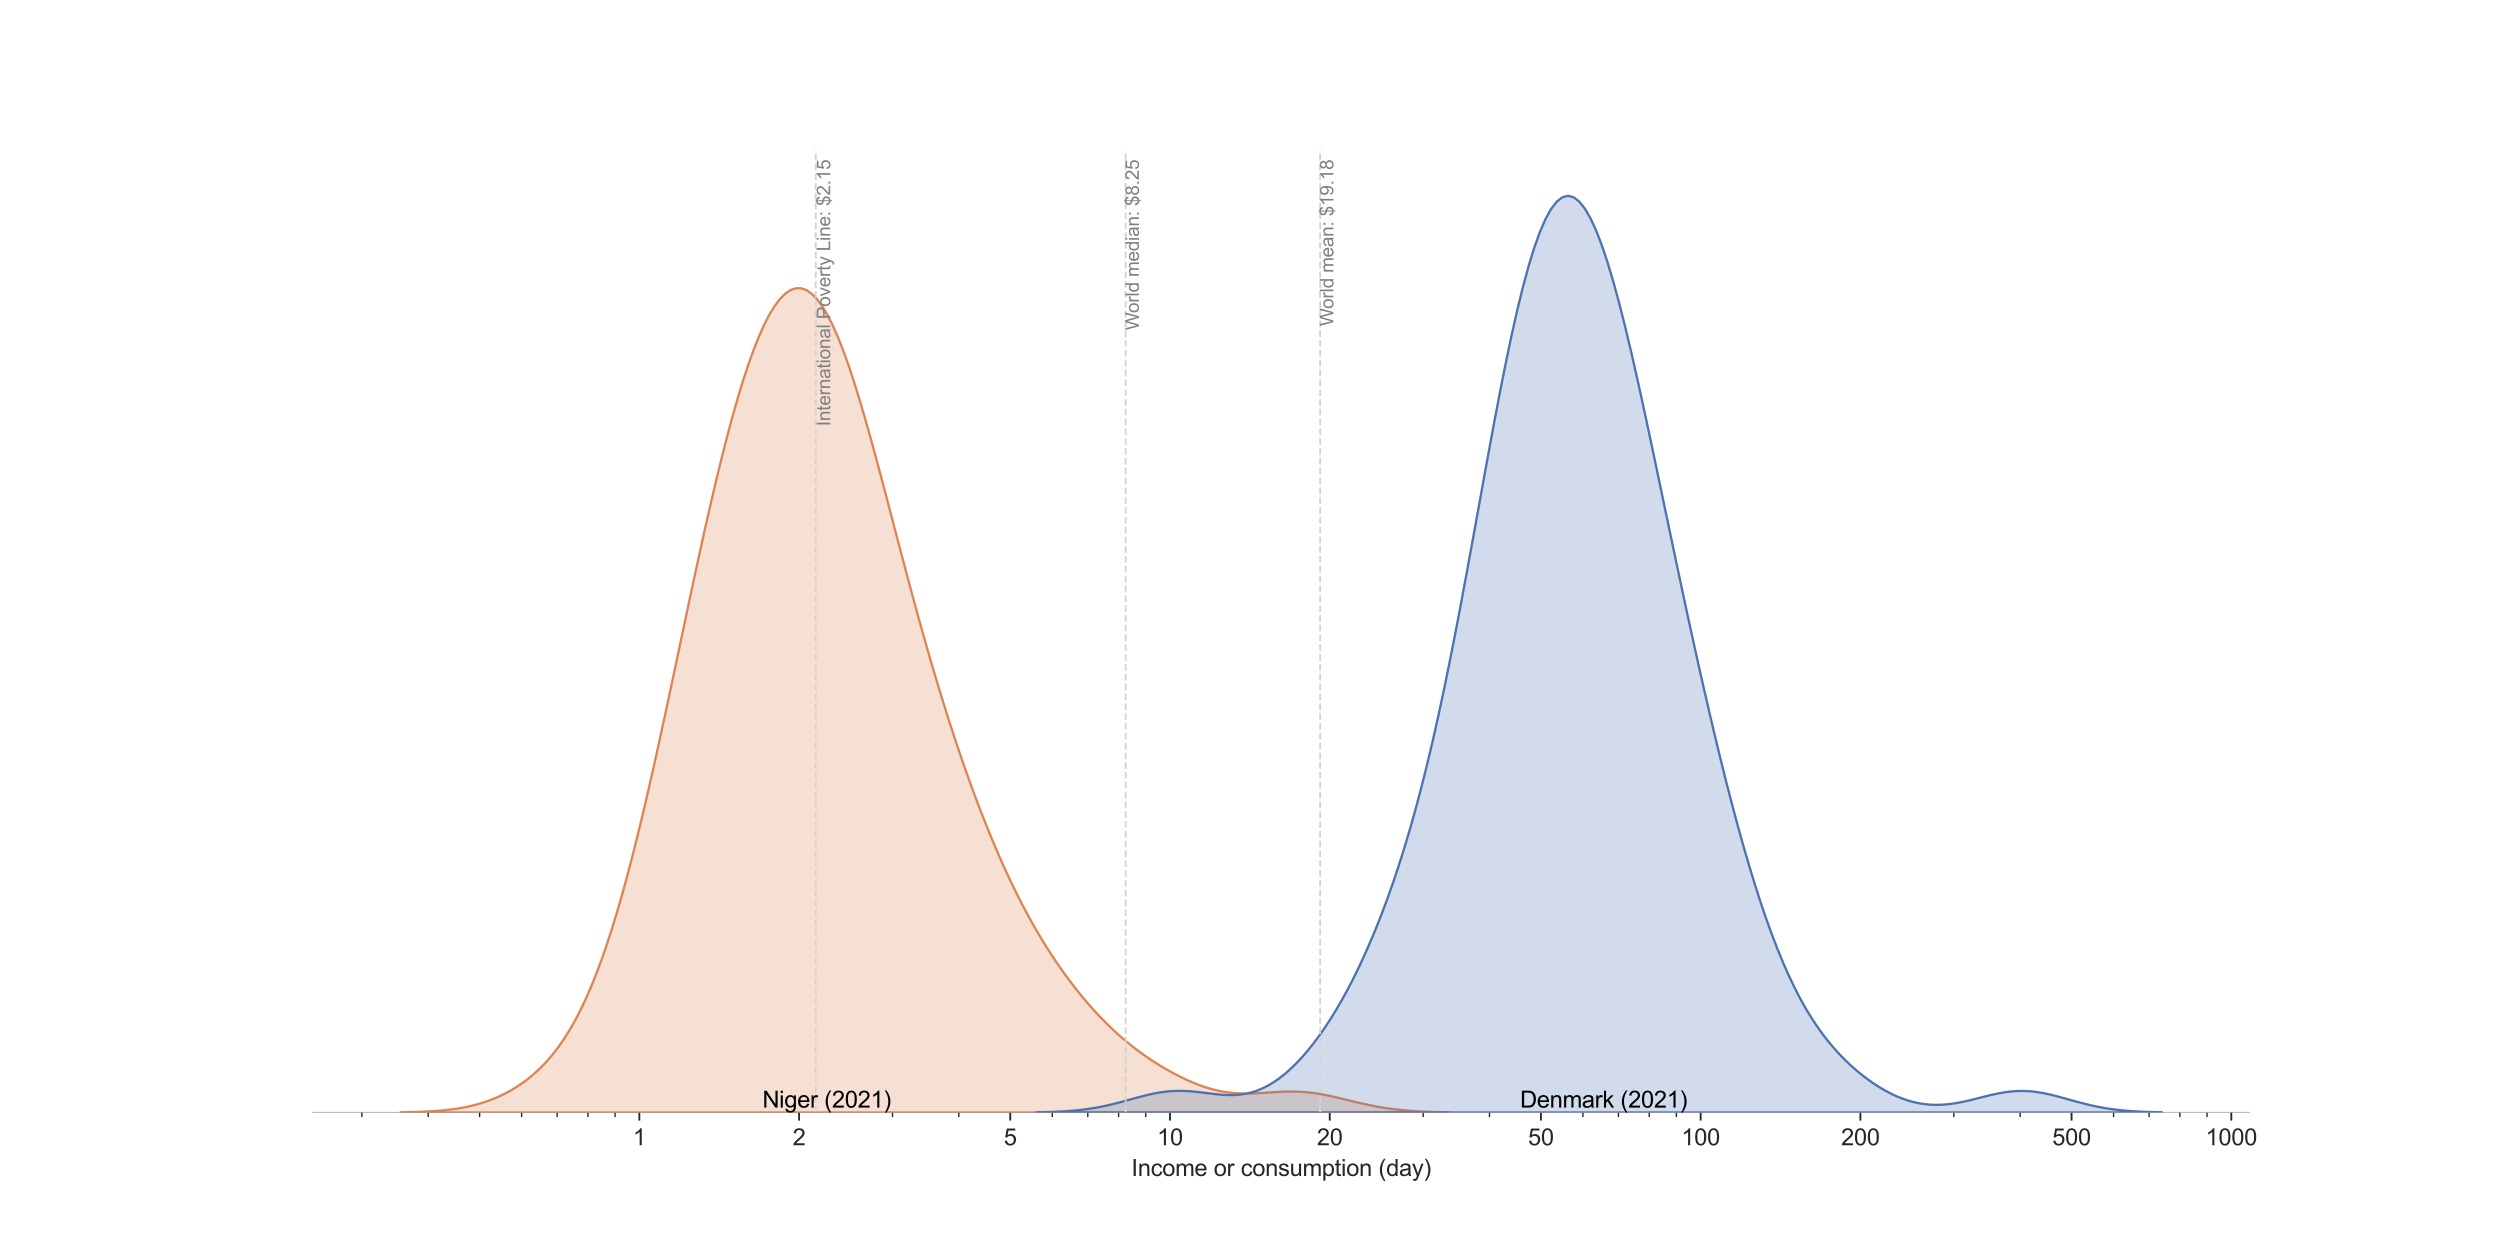 <?xml version="1.0" encoding="utf-8" standalone="no"?>
<!DOCTYPE svg PUBLIC "-//W3C//DTD SVG 1.1//EN"
  "http://www.w3.org/Graphics/SVG/1.1/DTD/svg11.dtd">
<svg xmlns:xlink="http://www.w3.org/1999/xlink" width="1080pt" height="540pt" viewBox="0 0 1080 540" xmlns="http://www.w3.org/2000/svg" version="1.1">
 <defs>
  <style type="text/css">*{stroke-linejoin: round; stroke-linecap: butt}</style>
 </defs>
 <g id="figure_1">
  <g id="patch_1">
   <path d="M 0 540 
L 1080 540 
L 1080 0 
L 0 0 
z
" style="fill: #ffffff"/>
  </g>
  <g id="axes_1">
   <g id="patch_2">
    <path d="M 135 480.6 
L 972 480.6 
L 972 64.8 
L 135 64.8 
z
" style="fill: #ffffff"/>
   </g>
   <g id="matplotlib.axis_1">
    <g id="xtick_1">
     <g id="line2d_1">
      <defs>
       <path id="mbfdc0c6ae8" d="M 0 0 
L 0 3.5 
" style="stroke: #262626; stroke-width: 0.8"/>
      </defs>
      <g>
       <use xlink:href="#mbfdc0c6ae8" x="276.197" y="480.6" style="fill: #262626; stroke: #262626; stroke-width: 0.8"/>
      </g>
     </g>
     <g id="text_1">
      <!-- 1 -->
      <g style="fill: #262626" transform="translate(273.417 494.758) scale(0.1 -0.1)">
       <defs>
        <path id="ArialMT-31" d="M 2384 0 
L 1822 0 
L 1822 3584 
Q 1619 3391 1289 3197 
Q 959 3003 697 2906 
L 697 3450 
Q 1169 3672 1522 3987 
Q 1875 4303 2022 4600 
L 2384 4600 
L 2384 0 
z
" transform="scale(0.016)"/>
       </defs>
       <use xlink:href="#ArialMT-31"/>
      </g>
     </g>
    </g>
    <g id="xtick_2">
     <g id="line2d_2">
      <g>
       <use xlink:href="#mbfdc0c6ae8" x="345.206" y="480.6" style="fill: #262626; stroke: #262626; stroke-width: 0.8"/>
      </g>
     </g>
     <g id="text_2">
      <!-- 2 -->
      <g style="fill: #262626" transform="translate(342.425 494.758) scale(0.1 -0.1)">
       <defs>
        <path id="ArialMT-32" d="M 3222 541 
L 3222 0 
L 194 0 
Q 188 203 259 391 
Q 375 700 629 1000 
Q 884 1300 1366 1694 
Q 2113 2306 2375 2664 
Q 2638 3022 2638 3341 
Q 2638 3675 2398 3904 
Q 2159 4134 1775 4134 
Q 1369 4134 1125 3890 
Q 881 3647 878 3216 
L 300 3275 
Q 359 3922 746 4261 
Q 1134 4600 1788 4600 
Q 2447 4600 2831 4234 
Q 3216 3869 3216 3328 
Q 3216 3053 3103 2787 
Q 2991 2522 2730 2228 
Q 2469 1934 1863 1422 
Q 1356 997 1212 845 
Q 1069 694 975 541 
L 3222 541 
z
" transform="scale(0.016)"/>
       </defs>
       <use xlink:href="#ArialMT-32"/>
      </g>
     </g>
    </g>
    <g id="xtick_3">
     <g id="line2d_3">
      <g>
       <use xlink:href="#mbfdc0c6ae8" x="436.43" y="480.6" style="fill: #262626; stroke: #262626; stroke-width: 0.8"/>
      </g>
     </g>
     <g id="text_3">
      <!-- 5 -->
      <g style="fill: #262626" transform="translate(433.649 494.758) scale(0.1 -0.1)">
       <defs>
        <path id="ArialMT-35" d="M 266 1200 
L 856 1250 
Q 922 819 1161 601 
Q 1400 384 1738 384 
Q 2144 384 2425 690 
Q 2706 997 2706 1503 
Q 2706 1984 2436 2262 
Q 2166 2541 1728 2541 
Q 1456 2541 1237 2417 
Q 1019 2294 894 2097 
L 366 2166 
L 809 4519 
L 3088 4519 
L 3088 3981 
L 1259 3981 
L 1013 2750 
Q 1425 3038 1878 3038 
Q 2478 3038 2890 2622 
Q 3303 2206 3303 1553 
Q 3303 931 2941 478 
Q 2500 -78 1738 -78 
Q 1113 -78 717 272 
Q 322 622 266 1200 
z
" transform="scale(0.016)"/>
       </defs>
       <use xlink:href="#ArialMT-35"/>
      </g>
     </g>
    </g>
    <g id="xtick_4">
     <g id="line2d_4">
      <g>
       <use xlink:href="#mbfdc0c6ae8" x="505.438" y="480.6" style="fill: #262626; stroke: #262626; stroke-width: 0.8"/>
      </g>
     </g>
     <g id="text_4">
      <!-- 10 -->
      <g style="fill: #262626" transform="translate(499.878 494.758) scale(0.1 -0.1)">
       <defs>
        <path id="ArialMT-30" d="M 266 2259 
Q 266 3072 433 3567 
Q 600 4063 929 4331 
Q 1259 4600 1759 4600 
Q 2128 4600 2406 4451 
Q 2684 4303 2865 4023 
Q 3047 3744 3150 3342 
Q 3253 2941 3253 2259 
Q 3253 1453 3087 958 
Q 2922 463 2592 192 
Q 2263 -78 1759 -78 
Q 1097 -78 719 397 
Q 266 969 266 2259 
z
M 844 2259 
Q 844 1131 1108 757 
Q 1372 384 1759 384 
Q 2147 384 2411 759 
Q 2675 1134 2675 2259 
Q 2675 3391 2411 3762 
Q 2147 4134 1753 4134 
Q 1366 4134 1134 3806 
Q 844 3388 844 2259 
z
" transform="scale(0.016)"/>
       </defs>
       <use xlink:href="#ArialMT-31"/>
       <use xlink:href="#ArialMT-30" transform="translate(55.615 0)"/>
      </g>
     </g>
    </g>
    <g id="xtick_5">
     <g id="line2d_5">
      <g>
       <use xlink:href="#mbfdc0c6ae8" x="574.447" y="480.6" style="fill: #262626; stroke: #262626; stroke-width: 0.8"/>
      </g>
     </g>
     <g id="text_5">
      <!-- 20 -->
      <g style="fill: #262626" transform="translate(568.886 494.758) scale(0.1 -0.1)">
       <use xlink:href="#ArialMT-32"/>
       <use xlink:href="#ArialMT-30" transform="translate(55.615 0)"/>
      </g>
     </g>
    </g>
    <g id="xtick_6">
     <g id="line2d_6">
      <g>
       <use xlink:href="#mbfdc0c6ae8" x="665.671" y="480.6" style="fill: #262626; stroke: #262626; stroke-width: 0.8"/>
      </g>
     </g>
     <g id="text_6">
      <!-- 50 -->
      <g style="fill: #262626" transform="translate(660.11 494.758) scale(0.1 -0.1)">
       <use xlink:href="#ArialMT-35"/>
       <use xlink:href="#ArialMT-30" transform="translate(55.615 0)"/>
      </g>
     </g>
    </g>
    <g id="xtick_7">
     <g id="line2d_7">
      <g>
       <use xlink:href="#mbfdc0c6ae8" x="734.68" y="480.6" style="fill: #262626; stroke: #262626; stroke-width: 0.8"/>
      </g>
     </g>
     <g id="text_7">
      <!-- 100 -->
      <g style="fill: #262626" transform="translate(726.338 494.758) scale(0.1 -0.1)">
       <use xlink:href="#ArialMT-31"/>
       <use xlink:href="#ArialMT-30" transform="translate(55.615 0)"/>
       <use xlink:href="#ArialMT-30" transform="translate(111.23 0)"/>
      </g>
     </g>
    </g>
    <g id="xtick_8">
     <g id="line2d_8">
      <g>
       <use xlink:href="#mbfdc0c6ae8" x="803.688" y="480.6" style="fill: #262626; stroke: #262626; stroke-width: 0.8"/>
      </g>
     </g>
     <g id="text_8">
      <!-- 200 -->
      <g style="fill: #262626" transform="translate(795.347 494.758) scale(0.1 -0.1)">
       <use xlink:href="#ArialMT-32"/>
       <use xlink:href="#ArialMT-30" transform="translate(55.615 0)"/>
       <use xlink:href="#ArialMT-30" transform="translate(111.23 0)"/>
      </g>
     </g>
    </g>
    <g id="xtick_9">
     <g id="line2d_9">
      <g>
       <use xlink:href="#mbfdc0c6ae8" x="894.913" y="480.6" style="fill: #262626; stroke: #262626; stroke-width: 0.8"/>
      </g>
     </g>
     <g id="text_9">
      <!-- 500 -->
      <g style="fill: #262626" transform="translate(886.571 494.758) scale(0.1 -0.1)">
       <use xlink:href="#ArialMT-35"/>
       <use xlink:href="#ArialMT-30" transform="translate(55.615 0)"/>
       <use xlink:href="#ArialMT-30" transform="translate(111.23 0)"/>
      </g>
     </g>
    </g>
    <g id="xtick_10">
     <g id="line2d_10">
      <g>
       <use xlink:href="#mbfdc0c6ae8" x="963.921" y="480.6" style="fill: #262626; stroke: #262626; stroke-width: 0.8"/>
      </g>
     </g>
     <g id="text_10">
      <!-- 1000 -->
      <g style="fill: #262626" transform="translate(952.799 494.758) scale(0.1 -0.1)">
       <use xlink:href="#ArialMT-31"/>
       <use xlink:href="#ArialMT-30" transform="translate(55.615 0)"/>
       <use xlink:href="#ArialMT-30" transform="translate(111.23 0)"/>
       <use xlink:href="#ArialMT-30" transform="translate(166.846 0)"/>
      </g>
     </g>
    </g>
    <g id="xtick_11">
     <g id="line2d_11">
      <defs>
       <path id="mf21ec708d4" d="M 0 0 
L 0 2 
" style="stroke: #262626; stroke-width: 0.6"/>
      </defs>
      <g>
       <use xlink:href="#mf21ec708d4" x="156.332" y="480.6" style="fill: #262626; stroke: #262626; stroke-width: 0.6"/>
      </g>
     </g>
    </g>
    <g id="xtick_12">
     <g id="line2d_12">
      <g>
       <use xlink:href="#mf21ec708d4" x="184.973" y="480.6" style="fill: #262626; stroke: #262626; stroke-width: 0.6"/>
      </g>
     </g>
    </g>
    <g id="xtick_13">
     <g id="line2d_13">
      <g>
       <use xlink:href="#mf21ec708d4" x="207.189" y="480.6" style="fill: #262626; stroke: #262626; stroke-width: 0.6"/>
      </g>
     </g>
    </g>
    <g id="xtick_14">
     <g id="line2d_14">
      <g>
       <use xlink:href="#mf21ec708d4" x="225.34" y="480.6" style="fill: #262626; stroke: #262626; stroke-width: 0.6"/>
      </g>
     </g>
    </g>
    <g id="xtick_15">
     <g id="line2d_15">
      <g>
       <use xlink:href="#mf21ec708d4" x="240.687" y="480.6" style="fill: #262626; stroke: #262626; stroke-width: 0.6"/>
      </g>
     </g>
    </g>
    <g id="xtick_16">
     <g id="line2d_16">
      <g>
       <use xlink:href="#mf21ec708d4" x="253.981" y="480.6" style="fill: #262626; stroke: #262626; stroke-width: 0.6"/>
      </g>
     </g>
    </g>
    <g id="xtick_17">
     <g id="line2d_17">
      <g>
       <use xlink:href="#mf21ec708d4" x="265.708" y="480.6" style="fill: #262626; stroke: #262626; stroke-width: 0.6"/>
      </g>
     </g>
    </g>
    <g id="xtick_18">
     <g id="line2d_18">
      <g>
       <use xlink:href="#mf21ec708d4" x="385.573" y="480.6" style="fill: #262626; stroke: #262626; stroke-width: 0.6"/>
      </g>
     </g>
    </g>
    <g id="xtick_19">
     <g id="line2d_19">
      <g>
       <use xlink:href="#mf21ec708d4" x="414.214" y="480.6" style="fill: #262626; stroke: #262626; stroke-width: 0.6"/>
      </g>
     </g>
    </g>
    <g id="xtick_20">
     <g id="line2d_20">
      <g>
       <use xlink:href="#mf21ec708d4" x="454.582" y="480.6" style="fill: #262626; stroke: #262626; stroke-width: 0.6"/>
      </g>
     </g>
    </g>
    <g id="xtick_21">
     <g id="line2d_21">
      <g>
       <use xlink:href="#mf21ec708d4" x="469.929" y="480.6" style="fill: #262626; stroke: #262626; stroke-width: 0.6"/>
      </g>
     </g>
    </g>
    <g id="xtick_22">
     <g id="line2d_22">
      <g>
       <use xlink:href="#mf21ec708d4" x="483.223" y="480.6" style="fill: #262626; stroke: #262626; stroke-width: 0.6"/>
      </g>
     </g>
    </g>
    <g id="xtick_23">
     <g id="line2d_23">
      <g>
       <use xlink:href="#mf21ec708d4" x="494.949" y="480.6" style="fill: #262626; stroke: #262626; stroke-width: 0.6"/>
      </g>
     </g>
    </g>
    <g id="xtick_24">
     <g id="line2d_24">
      <g>
       <use xlink:href="#mf21ec708d4" x="614.814" y="480.6" style="fill: #262626; stroke: #262626; stroke-width: 0.6"/>
      </g>
     </g>
    </g>
    <g id="xtick_25">
     <g id="line2d_25">
      <g>
       <use xlink:href="#mf21ec708d4" x="643.456" y="480.6" style="fill: #262626; stroke: #262626; stroke-width: 0.6"/>
      </g>
     </g>
    </g>
    <g id="xtick_26">
     <g id="line2d_26">
      <g>
       <use xlink:href="#mf21ec708d4" x="683.823" y="480.6" style="fill: #262626; stroke: #262626; stroke-width: 0.6"/>
      </g>
     </g>
    </g>
    <g id="xtick_27">
     <g id="line2d_27">
      <g>
       <use xlink:href="#mf21ec708d4" x="699.17" y="480.6" style="fill: #262626; stroke: #262626; stroke-width: 0.6"/>
      </g>
     </g>
    </g>
    <g id="xtick_28">
     <g id="line2d_28">
      <g>
       <use xlink:href="#mf21ec708d4" x="712.464" y="480.6" style="fill: #262626; stroke: #262626; stroke-width: 0.6"/>
      </g>
     </g>
    </g>
    <g id="xtick_29">
     <g id="line2d_29">
      <g>
       <use xlink:href="#mf21ec708d4" x="724.19" y="480.6" style="fill: #262626; stroke: #262626; stroke-width: 0.6"/>
      </g>
     </g>
    </g>
    <g id="xtick_30">
     <g id="line2d_30">
      <g>
       <use xlink:href="#mf21ec708d4" x="844.056" y="480.6" style="fill: #262626; stroke: #262626; stroke-width: 0.6"/>
      </g>
     </g>
    </g>
    <g id="xtick_31">
     <g id="line2d_31">
      <g>
       <use xlink:href="#mf21ec708d4" x="872.697" y="480.6" style="fill: #262626; stroke: #262626; stroke-width: 0.6"/>
      </g>
     </g>
    </g>
    <g id="xtick_32">
     <g id="line2d_32">
      <g>
       <use xlink:href="#mf21ec708d4" x="913.064" y="480.6" style="fill: #262626; stroke: #262626; stroke-width: 0.6"/>
      </g>
     </g>
    </g>
    <g id="xtick_33">
     <g id="line2d_33">
      <g>
       <use xlink:href="#mf21ec708d4" x="928.411" y="480.6" style="fill: #262626; stroke: #262626; stroke-width: 0.6"/>
      </g>
     </g>
    </g>
    <g id="xtick_34">
     <g id="line2d_34">
      <g>
       <use xlink:href="#mf21ec708d4" x="941.705" y="480.6" style="fill: #262626; stroke: #262626; stroke-width: 0.6"/>
      </g>
     </g>
    </g>
    <g id="xtick_35">
     <g id="line2d_35">
      <g>
       <use xlink:href="#mf21ec708d4" x="953.432" y="480.6" style="fill: #262626; stroke: #262626; stroke-width: 0.6"/>
      </g>
     </g>
    </g>
    <g id="text_11">
     <!-- Income or consumption (day) -->
     <g style="fill: #262626" transform="translate(488.754 508.025) scale(0.1 -0.1)">
      <defs>
       <path id="ArialMT-49" d="M 597 0 
L 597 4581 
L 1203 4581 
L 1203 0 
L 597 0 
z
" transform="scale(0.016)"/>
       <path id="ArialMT-6e" d="M 422 0 
L 422 3319 
L 928 3319 
L 928 2847 
Q 1294 3394 1984 3394 
Q 2284 3394 2536 3286 
Q 2788 3178 2913 3003 
Q 3038 2828 3088 2588 
Q 3119 2431 3119 2041 
L 3119 0 
L 2556 0 
L 2556 2019 
Q 2556 2363 2490 2533 
Q 2425 2703 2258 2804 
Q 2091 2906 1866 2906 
Q 1506 2906 1245 2678 
Q 984 2450 984 1813 
L 984 0 
L 422 0 
z
" transform="scale(0.016)"/>
       <path id="ArialMT-63" d="M 2588 1216 
L 3141 1144 
Q 3050 572 2676 248 
Q 2303 -75 1759 -75 
Q 1078 -75 664 370 
Q 250 816 250 1647 
Q 250 2184 428 2587 
Q 606 2991 970 3192 
Q 1334 3394 1763 3394 
Q 2303 3394 2647 3120 
Q 2991 2847 3088 2344 
L 2541 2259 
Q 2463 2594 2264 2762 
Q 2066 2931 1784 2931 
Q 1359 2931 1093 2626 
Q 828 2322 828 1663 
Q 828 994 1084 691 
Q 1341 388 1753 388 
Q 2084 388 2306 591 
Q 2528 794 2588 1216 
z
" transform="scale(0.016)"/>
       <path id="ArialMT-6f" d="M 213 1659 
Q 213 2581 725 3025 
Q 1153 3394 1769 3394 
Q 2453 3394 2887 2945 
Q 3322 2497 3322 1706 
Q 3322 1066 3130 698 
Q 2938 331 2570 128 
Q 2203 -75 1769 -75 
Q 1072 -75 642 372 
Q 213 819 213 1659 
z
M 791 1659 
Q 791 1022 1069 705 
Q 1347 388 1769 388 
Q 2188 388 2466 706 
Q 2744 1025 2744 1678 
Q 2744 2294 2464 2611 
Q 2184 2928 1769 2928 
Q 1347 2928 1069 2612 
Q 791 2297 791 1659 
z
" transform="scale(0.016)"/>
       <path id="ArialMT-6d" d="M 422 0 
L 422 3319 
L 925 3319 
L 925 2853 
Q 1081 3097 1340 3245 
Q 1600 3394 1931 3394 
Q 2300 3394 2536 3241 
Q 2772 3088 2869 2813 
Q 3263 3394 3894 3394 
Q 4388 3394 4653 3120 
Q 4919 2847 4919 2278 
L 4919 0 
L 4359 0 
L 4359 2091 
Q 4359 2428 4304 2576 
Q 4250 2725 4106 2815 
Q 3963 2906 3769 2906 
Q 3419 2906 3187 2673 
Q 2956 2441 2956 1928 
L 2956 0 
L 2394 0 
L 2394 2156 
Q 2394 2531 2256 2718 
Q 2119 2906 1806 2906 
Q 1569 2906 1367 2781 
Q 1166 2656 1075 2415 
Q 984 2175 984 1722 
L 984 0 
L 422 0 
z
" transform="scale(0.016)"/>
       <path id="ArialMT-65" d="M 2694 1069 
L 3275 997 
Q 3138 488 2766 206 
Q 2394 -75 1816 -75 
Q 1088 -75 661 373 
Q 234 822 234 1631 
Q 234 2469 665 2931 
Q 1097 3394 1784 3394 
Q 2450 3394 2872 2941 
Q 3294 2488 3294 1666 
Q 3294 1616 3291 1516 
L 816 1516 
Q 847 969 1125 678 
Q 1403 388 1819 388 
Q 2128 388 2347 550 
Q 2566 713 2694 1069 
z
M 847 1978 
L 2700 1978 
Q 2663 2397 2488 2606 
Q 2219 2931 1791 2931 
Q 1403 2931 1139 2672 
Q 875 2413 847 1978 
z
" transform="scale(0.016)"/>
       <path id="ArialMT-20" transform="scale(0.016)"/>
       <path id="ArialMT-72" d="M 416 0 
L 416 3319 
L 922 3319 
L 922 2816 
Q 1116 3169 1280 3281 
Q 1444 3394 1641 3394 
Q 1925 3394 2219 3213 
L 2025 2691 
Q 1819 2813 1613 2813 
Q 1428 2813 1281 2702 
Q 1134 2591 1072 2394 
Q 978 2094 978 1738 
L 978 0 
L 416 0 
z
" transform="scale(0.016)"/>
       <path id="ArialMT-73" d="M 197 991 
L 753 1078 
Q 800 744 1014 566 
Q 1228 388 1613 388 
Q 2000 388 2187 545 
Q 2375 703 2375 916 
Q 2375 1106 2209 1216 
Q 2094 1291 1634 1406 
Q 1016 1563 777 1677 
Q 538 1791 414 1992 
Q 291 2194 291 2438 
Q 291 2659 392 2848 
Q 494 3038 669 3163 
Q 800 3259 1026 3326 
Q 1253 3394 1513 3394 
Q 1903 3394 2198 3281 
Q 2494 3169 2634 2976 
Q 2775 2784 2828 2463 
L 2278 2388 
Q 2241 2644 2061 2787 
Q 1881 2931 1553 2931 
Q 1166 2931 1000 2803 
Q 834 2675 834 2503 
Q 834 2394 903 2306 
Q 972 2216 1119 2156 
Q 1203 2125 1616 2013 
Q 2213 1853 2448 1751 
Q 2684 1650 2818 1456 
Q 2953 1263 2953 975 
Q 2953 694 2789 445 
Q 2625 197 2315 61 
Q 2006 -75 1616 -75 
Q 969 -75 630 194 
Q 291 463 197 991 
z
" transform="scale(0.016)"/>
       <path id="ArialMT-75" d="M 2597 0 
L 2597 488 
Q 2209 -75 1544 -75 
Q 1250 -75 995 37 
Q 741 150 617 320 
Q 494 491 444 738 
Q 409 903 409 1263 
L 409 3319 
L 972 3319 
L 972 1478 
Q 972 1038 1006 884 
Q 1059 663 1231 536 
Q 1403 409 1656 409 
Q 1909 409 2131 539 
Q 2353 669 2445 892 
Q 2538 1116 2538 1541 
L 2538 3319 
L 3100 3319 
L 3100 0 
L 2597 0 
z
" transform="scale(0.016)"/>
       <path id="ArialMT-70" d="M 422 -1272 
L 422 3319 
L 934 3319 
L 934 2888 
Q 1116 3141 1344 3267 
Q 1572 3394 1897 3394 
Q 2322 3394 2647 3175 
Q 2972 2956 3137 2557 
Q 3303 2159 3303 1684 
Q 3303 1175 3120 767 
Q 2938 359 2589 142 
Q 2241 -75 1856 -75 
Q 1575 -75 1351 44 
Q 1128 163 984 344 
L 984 -1272 
L 422 -1272 
z
M 931 1641 
Q 931 1000 1190 694 
Q 1450 388 1819 388 
Q 2194 388 2461 705 
Q 2728 1022 2728 1688 
Q 2728 2322 2467 2637 
Q 2206 2953 1844 2953 
Q 1484 2953 1207 2617 
Q 931 2281 931 1641 
z
" transform="scale(0.016)"/>
       <path id="ArialMT-74" d="M 1650 503 
L 1731 6 
Q 1494 -44 1306 -44 
Q 1000 -44 831 53 
Q 663 150 594 308 
Q 525 466 525 972 
L 525 2881 
L 113 2881 
L 113 3319 
L 525 3319 
L 525 4141 
L 1084 4478 
L 1084 3319 
L 1650 3319 
L 1650 2881 
L 1084 2881 
L 1084 941 
Q 1084 700 1114 631 
Q 1144 563 1211 522 
Q 1278 481 1403 481 
Q 1497 481 1650 503 
z
" transform="scale(0.016)"/>
       <path id="ArialMT-69" d="M 425 3934 
L 425 4581 
L 988 4581 
L 988 3934 
L 425 3934 
z
M 425 0 
L 425 3319 
L 988 3319 
L 988 0 
L 425 0 
z
" transform="scale(0.016)"/>
       <path id="ArialMT-28" d="M 1497 -1347 
Q 1031 -759 709 28 
Q 388 816 388 1659 
Q 388 2403 628 3084 
Q 909 3875 1497 4659 
L 1900 4659 
Q 1522 4009 1400 3731 
Q 1209 3300 1100 2831 
Q 966 2247 966 1656 
Q 966 153 1900 -1347 
L 1497 -1347 
z
" transform="scale(0.016)"/>
       <path id="ArialMT-64" d="M 2575 0 
L 2575 419 
Q 2259 -75 1647 -75 
Q 1250 -75 917 144 
Q 584 363 401 755 
Q 219 1147 219 1656 
Q 219 2153 384 2558 
Q 550 2963 881 3178 
Q 1213 3394 1622 3394 
Q 1922 3394 2156 3267 
Q 2391 3141 2538 2938 
L 2538 4581 
L 3097 4581 
L 3097 0 
L 2575 0 
z
M 797 1656 
Q 797 1019 1065 703 
Q 1334 388 1700 388 
Q 2069 388 2326 689 
Q 2584 991 2584 1609 
Q 2584 2291 2321 2609 
Q 2059 2928 1675 2928 
Q 1300 2928 1048 2622 
Q 797 2316 797 1656 
z
" transform="scale(0.016)"/>
       <path id="ArialMT-61" d="M 2588 409 
Q 2275 144 1986 34 
Q 1697 -75 1366 -75 
Q 819 -75 525 192 
Q 231 459 231 875 
Q 231 1119 342 1320 
Q 453 1522 633 1644 
Q 813 1766 1038 1828 
Q 1203 1872 1538 1913 
Q 2219 1994 2541 2106 
Q 2544 2222 2544 2253 
Q 2544 2597 2384 2738 
Q 2169 2928 1744 2928 
Q 1347 2928 1158 2789 
Q 969 2650 878 2297 
L 328 2372 
Q 403 2725 575 2942 
Q 747 3159 1072 3276 
Q 1397 3394 1825 3394 
Q 2250 3394 2515 3294 
Q 2781 3194 2906 3042 
Q 3031 2891 3081 2659 
Q 3109 2516 3109 2141 
L 3109 1391 
Q 3109 606 3145 398 
Q 3181 191 3288 0 
L 2700 0 
Q 2613 175 2588 409 
z
M 2541 1666 
Q 2234 1541 1622 1453 
Q 1275 1403 1131 1340 
Q 988 1278 909 1158 
Q 831 1038 831 891 
Q 831 666 1001 516 
Q 1172 366 1500 366 
Q 1825 366 2078 508 
Q 2331 650 2450 897 
Q 2541 1088 2541 1459 
L 2541 1666 
z
" transform="scale(0.016)"/>
       <path id="ArialMT-79" d="M 397 -1278 
L 334 -750 
Q 519 -800 656 -800 
Q 844 -800 956 -737 
Q 1069 -675 1141 -563 
Q 1194 -478 1313 -144 
Q 1328 -97 1363 -6 
L 103 3319 
L 709 3319 
L 1400 1397 
Q 1534 1031 1641 628 
Q 1738 1016 1872 1384 
L 2581 3319 
L 3144 3319 
L 1881 -56 
Q 1678 -603 1566 -809 
Q 1416 -1088 1222 -1217 
Q 1028 -1347 759 -1347 
Q 597 -1347 397 -1278 
z
" transform="scale(0.016)"/>
       <path id="ArialMT-29" d="M 791 -1347 
L 388 -1347 
Q 1322 153 1322 1656 
Q 1322 2244 1188 2822 
Q 1081 3291 891 3722 
Q 769 4003 388 4659 
L 791 4659 
Q 1378 3875 1659 3084 
Q 1900 2403 1900 1659 
Q 1900 816 1576 28 
Q 1253 -759 791 -1347 
z
" transform="scale(0.016)"/>
      </defs>
      <use xlink:href="#ArialMT-49"/>
      <use xlink:href="#ArialMT-6e" transform="translate(27.783 0)"/>
      <use xlink:href="#ArialMT-63" transform="translate(83.398 0)"/>
      <use xlink:href="#ArialMT-6f" transform="translate(133.398 0)"/>
      <use xlink:href="#ArialMT-6d" transform="translate(189.014 0)"/>
      <use xlink:href="#ArialMT-65" transform="translate(272.314 0)"/>
      <use xlink:href="#ArialMT-20" transform="translate(327.93 0)"/>
      <use xlink:href="#ArialMT-6f" transform="translate(355.713 0)"/>
      <use xlink:href="#ArialMT-72" transform="translate(411.328 0)"/>
      <use xlink:href="#ArialMT-20" transform="translate(444.629 0)"/>
      <use xlink:href="#ArialMT-63" transform="translate(472.412 0)"/>
      <use xlink:href="#ArialMT-6f" transform="translate(522.412 0)"/>
      <use xlink:href="#ArialMT-6e" transform="translate(578.027 0)"/>
      <use xlink:href="#ArialMT-73" transform="translate(633.643 0)"/>
      <use xlink:href="#ArialMT-75" transform="translate(683.643 0)"/>
      <use xlink:href="#ArialMT-6d" transform="translate(739.258 0)"/>
      <use xlink:href="#ArialMT-70" transform="translate(822.559 0)"/>
      <use xlink:href="#ArialMT-74" transform="translate(878.174 0)"/>
      <use xlink:href="#ArialMT-69" transform="translate(905.957 0)"/>
      <use xlink:href="#ArialMT-6f" transform="translate(928.174 0)"/>
      <use xlink:href="#ArialMT-6e" transform="translate(983.789 0)"/>
      <use xlink:href="#ArialMT-20" transform="translate(1039.404 0)"/>
      <use xlink:href="#ArialMT-28" transform="translate(1067.188 0)"/>
      <use xlink:href="#ArialMT-64" transform="translate(1100.488 0)"/>
      <use xlink:href="#ArialMT-61" transform="translate(1156.104 0)"/>
      <use xlink:href="#ArialMT-79" transform="translate(1211.719 0)"/>
      <use xlink:href="#ArialMT-29" transform="translate(1261.719 0)"/>
     </g>
    </g>
   </g>
   <g id="matplotlib.axis_2"/>
   <g id="FillBetweenPolyCollection_1">
    <defs>
     <path id="mfec9732653" d="M 173.045 -59.499 
L 173.045 -59.4 
L 175.322 -59.4 
L 177.598 -59.4 
L 179.875 -59.4 
L 182.151 -59.4 
L 184.427 -59.4 
L 186.704 -59.4 
L 188.98 -59.4 
L 191.256 -59.4 
L 193.533 -59.4 
L 195.809 -59.4 
L 198.086 -59.4 
L 200.362 -59.4 
L 202.638 -59.4 
L 204.915 -59.4 
L 207.191 -59.4 
L 209.467 -59.4 
L 211.744 -59.4 
L 214.02 -59.4 
L 216.297 -59.4 
L 218.573 -59.4 
L 220.849 -59.4 
L 223.126 -59.4 
L 225.402 -59.4 
L 227.678 -59.4 
L 229.955 -59.4 
L 232.231 -59.4 
L 234.508 -59.4 
L 236.784 -59.4 
L 239.06 -59.4 
L 241.337 -59.4 
L 243.613 -59.4 
L 245.889 -59.4 
L 248.166 -59.4 
L 250.442 -59.4 
L 252.719 -59.4 
L 254.995 -59.4 
L 257.271 -59.4 
L 259.548 -59.4 
L 261.824 -59.4 
L 264.1 -59.4 
L 266.377 -59.4 
L 268.653 -59.4 
L 270.93 -59.4 
L 273.206 -59.4 
L 275.482 -59.4 
L 277.759 -59.4 
L 280.035 -59.4 
L 282.311 -59.4 
L 284.588 -59.4 
L 286.864 -59.4 
L 289.141 -59.4 
L 291.417 -59.4 
L 293.693 -59.4 
L 295.97 -59.4 
L 298.246 -59.4 
L 300.522 -59.4 
L 302.799 -59.4 
L 305.075 -59.4 
L 307.352 -59.4 
L 309.628 -59.4 
L 311.904 -59.4 
L 314.181 -59.4 
L 316.457 -59.4 
L 318.733 -59.4 
L 321.01 -59.4 
L 323.286 -59.4 
L 325.563 -59.4 
L 327.839 -59.4 
L 330.115 -59.4 
L 332.392 -59.4 
L 334.668 -59.4 
L 336.944 -59.4 
L 339.221 -59.4 
L 341.497 -59.4 
L 343.774 -59.4 
L 346.05 -59.4 
L 348.326 -59.4 
L 350.603 -59.4 
L 352.879 -59.4 
L 355.155 -59.4 
L 357.432 -59.4 
L 359.708 -59.4 
L 361.985 -59.4 
L 364.261 -59.4 
L 366.537 -59.4 
L 368.814 -59.4 
L 371.09 -59.4 
L 373.366 -59.4 
L 375.643 -59.4 
L 377.919 -59.4 
L 380.196 -59.4 
L 382.472 -59.4 
L 384.748 -59.4 
L 387.025 -59.4 
L 389.301 -59.4 
L 391.577 -59.4 
L 393.854 -59.4 
L 396.13 -59.4 
L 398.407 -59.4 
L 400.683 -59.4 
L 402.959 -59.4 
L 405.236 -59.4 
L 407.512 -59.4 
L 409.788 -59.4 
L 412.065 -59.4 
L 414.341 -59.4 
L 416.618 -59.4 
L 418.894 -59.4 
L 421.17 -59.4 
L 423.447 -59.4 
L 425.723 -59.4 
L 427.999 -59.4 
L 430.276 -59.4 
L 432.552 -59.4 
L 434.829 -59.4 
L 437.105 -59.4 
L 439.381 -59.4 
L 441.658 -59.4 
L 443.934 -59.4 
L 446.21 -59.4 
L 448.487 -59.4 
L 450.763 -59.4 
L 453.04 -59.4 
L 455.316 -59.4 
L 457.592 -59.4 
L 459.869 -59.4 
L 462.145 -59.4 
L 464.421 -59.4 
L 466.698 -59.4 
L 468.974 -59.4 
L 471.251 -59.4 
L 473.527 -59.4 
L 475.803 -59.4 
L 478.08 -59.4 
L 480.356 -59.4 
L 482.632 -59.4 
L 484.909 -59.4 
L 487.185 -59.4 
L 489.462 -59.4 
L 491.738 -59.4 
L 494.014 -59.4 
L 496.291 -59.4 
L 498.567 -59.4 
L 500.843 -59.4 
L 503.12 -59.4 
L 505.396 -59.4 
L 507.673 -59.4 
L 509.949 -59.4 
L 512.225 -59.4 
L 514.502 -59.4 
L 516.778 -59.4 
L 519.054 -59.4 
L 521.331 -59.4 
L 523.607 -59.4 
L 525.884 -59.4 
L 528.16 -59.4 
L 530.436 -59.4 
L 532.713 -59.4 
L 534.989 -59.4 
L 537.265 -59.4 
L 539.542 -59.4 
L 541.818 -59.4 
L 544.095 -59.4 
L 546.371 -59.4 
L 548.647 -59.4 
L 550.924 -59.4 
L 553.2 -59.4 
L 555.476 -59.4 
L 557.753 -59.4 
L 560.029 -59.4 
L 562.306 -59.4 
L 564.582 -59.4 
L 566.858 -59.4 
L 569.135 -59.4 
L 571.411 -59.4 
L 573.687 -59.4 
L 575.964 -59.4 
L 578.24 -59.4 
L 580.517 -59.4 
L 582.793 -59.4 
L 585.069 -59.4 
L 587.346 -59.4 
L 589.622 -59.4 
L 591.898 -59.4 
L 594.175 -59.4 
L 596.451 -59.4 
L 598.728 -59.4 
L 601.004 -59.4 
L 603.28 -59.4 
L 605.557 -59.4 
L 607.833 -59.4 
L 610.109 -59.4 
L 612.386 -59.4 
L 614.662 -59.4 
L 616.939 -59.4 
L 619.215 -59.4 
L 621.491 -59.4 
L 623.768 -59.4 
L 626.044 -59.4 
L 626.044 -59.496 
L 626.044 -59.496 
L 623.768 -59.531 
L 621.491 -59.576 
L 619.215 -59.635 
L 616.939 -59.709 
L 614.662 -59.803 
L 612.386 -59.92 
L 610.109 -60.063 
L 607.833 -60.237 
L 605.557 -60.444 
L 603.28 -60.688 
L 601.004 -60.972 
L 598.728 -61.297 
L 596.451 -61.665 
L 594.175 -62.075 
L 591.898 -62.525 
L 589.622 -63.01 
L 587.346 -63.526 
L 585.069 -64.064 
L 582.793 -64.616 
L 580.517 -65.171 
L 578.24 -65.717 
L 575.964 -66.241 
L 573.687 -66.731 
L 571.411 -67.176 
L 569.135 -67.564 
L 566.858 -67.887 
L 564.582 -68.139 
L 562.306 -68.317 
L 560.029 -68.42 
L 557.753 -68.452 
L 555.476 -68.422 
L 553.2 -68.338 
L 550.924 -68.215 
L 548.647 -68.068 
L 546.371 -67.914 
L 544.095 -67.772 
L 541.818 -67.66 
L 539.542 -67.594 
L 537.265 -67.592 
L 534.989 -67.665 
L 532.713 -67.826 
L 530.436 -68.083 
L 528.16 -68.44 
L 525.884 -68.901 
L 523.607 -69.465 
L 521.331 -70.129 
L 519.054 -70.89 
L 516.778 -71.743 
L 514.502 -72.68 
L 512.225 -73.698 
L 509.949 -74.791 
L 507.673 -75.955 
L 505.396 -77.186 
L 503.12 -78.484 
L 500.843 -79.849 
L 498.567 -81.282 
L 496.291 -82.785 
L 494.014 -84.362 
L 491.738 -86.017 
L 489.462 -87.754 
L 487.185 -89.578 
L 484.909 -91.492 
L 482.632 -93.5 
L 480.356 -95.605 
L 478.08 -97.81 
L 475.803 -100.117 
L 473.527 -102.528 
L 471.251 -105.046 
L 468.974 -107.672 
L 466.698 -110.409 
L 464.421 -113.26 
L 462.145 -116.229 
L 459.869 -119.319 
L 457.592 -122.536 
L 455.316 -125.886 
L 453.04 -129.375 
L 450.763 -133.01 
L 448.487 -136.797 
L 446.21 -140.744 
L 443.934 -144.857 
L 441.658 -149.142 
L 439.381 -153.607 
L 437.105 -158.254 
L 434.829 -163.089 
L 432.552 -168.114 
L 430.276 -173.333 
L 427.999 -178.747 
L 425.723 -184.357 
L 423.447 -190.166 
L 421.17 -196.173 
L 418.894 -202.381 
L 416.618 -208.791 
L 414.341 -215.403 
L 412.065 -222.22 
L 409.788 -229.242 
L 407.512 -236.47 
L 405.236 -243.903 
L 402.959 -251.539 
L 400.683 -259.373 
L 398.407 -267.395 
L 396.13 -275.592 
L 393.854 -283.948 
L 391.577 -292.439 
L 389.301 -301.035 
L 387.025 -309.701 
L 384.748 -318.395 
L 382.472 -327.07 
L 380.196 -335.67 
L 377.919 -344.139 
L 375.643 -352.413 
L 373.366 -360.429 
L 371.09 -368.121 
L 368.814 -375.423 
L 366.537 -382.272 
L 364.261 -388.607 
L 361.985 -394.373 
L 359.708 -399.52 
L 357.432 -404.004 
L 355.155 -407.788 
L 352.879 -410.843 
L 350.603 -413.148 
L 348.326 -414.687 
L 346.05 -415.454 
L 343.774 -415.447 
L 341.497 -414.669 
L 339.221 -413.129 
L 336.944 -410.841 
L 334.668 -407.821 
L 332.392 -404.088 
L 330.115 -399.664 
L 327.839 -394.573 
L 325.563 -388.841 
L 323.286 -382.497 
L 321.01 -375.572 
L 318.733 -368.097 
L 316.457 -360.107 
L 314.181 -351.64 
L 311.904 -342.735 
L 309.628 -333.433 
L 307.352 -323.778 
L 305.075 -313.817 
L 302.799 -303.598 
L 300.522 -293.169 
L 298.246 -282.582 
L 295.97 -271.888 
L 293.693 -261.139 
L 291.417 -250.387 
L 289.141 -239.683 
L 286.864 -229.079 
L 284.588 -218.623 
L 282.311 -208.361 
L 280.035 -198.339 
L 277.759 -188.599 
L 275.482 -179.179 
L 273.206 -170.113 
L 270.93 -161.431 
L 268.653 -153.158 
L 266.377 -145.315 
L 264.1 -137.916 
L 261.824 -130.971 
L 259.548 -124.484 
L 257.271 -118.451 
L 254.995 -112.866 
L 252.719 -107.717 
L 250.442 -102.988 
L 248.166 -98.659 
L 245.889 -94.706 
L 243.613 -91.105 
L 241.337 -87.829 
L 239.06 -84.853 
L 236.784 -82.15 
L 234.508 -79.695 
L 232.231 -77.465 
L 229.955 -75.438 
L 227.678 -73.597 
L 225.402 -71.923 
L 223.126 -70.403 
L 220.849 -69.025 
L 218.573 -67.776 
L 216.297 -66.65 
L 214.02 -65.637 
L 211.744 -64.731 
L 209.467 -63.925 
L 207.191 -63.212 
L 204.915 -62.587 
L 202.638 -62.043 
L 200.362 -61.573 
L 198.086 -61.171 
L 195.809 -60.83 
L 193.533 -60.545 
L 191.256 -60.307 
L 188.98 -60.112 
L 186.704 -59.954 
L 184.427 -59.826 
L 182.151 -59.725 
L 179.875 -59.645 
L 177.598 -59.583 
L 175.322 -59.535 
L 173.045 -59.499 
z
" style="stroke: #dd8452"/>
    </defs>
    <g clip-path="url(#p15b619a3c5)">
     <use xlink:href="#mfec9732653" x="0" y="540" style="fill: #dd8452; fill-opacity: 0.25; stroke: #dd8452"/>
    </g>
   </g>
   <g id="FillBetweenPolyCollection_2">
    <defs>
     <path id="me60a01af04" d="M 447.703 -59.501 
L 447.703 -59.4 
L 450.146 -59.4 
L 452.59 -59.4 
L 455.033 -59.4 
L 457.477 -59.4 
L 459.92 -59.4 
L 462.364 -59.4 
L 464.807 -59.4 
L 467.251 -59.4 
L 469.694 -59.4 
L 472.138 -59.4 
L 474.581 -59.4 
L 477.024 -59.4 
L 479.468 -59.4 
L 481.911 -59.4 
L 484.355 -59.4 
L 486.798 -59.4 
L 489.242 -59.4 
L 491.685 -59.4 
L 494.129 -59.4 
L 496.572 -59.4 
L 499.016 -59.4 
L 501.459 -59.4 
L 503.903 -59.4 
L 506.346 -59.4 
L 508.79 -59.4 
L 511.233 -59.4 
L 513.677 -59.4 
L 516.12 -59.4 
L 518.564 -59.4 
L 521.007 -59.4 
L 523.451 -59.4 
L 525.894 -59.4 
L 528.337 -59.4 
L 530.781 -59.4 
L 533.224 -59.4 
L 535.668 -59.4 
L 538.111 -59.4 
L 540.555 -59.4 
L 542.998 -59.4 
L 545.442 -59.4 
L 547.885 -59.4 
L 550.329 -59.4 
L 552.772 -59.4 
L 555.216 -59.4 
L 557.659 -59.4 
L 560.103 -59.4 
L 562.546 -59.4 
L 564.99 -59.4 
L 567.433 -59.4 
L 569.877 -59.4 
L 572.32 -59.4 
L 574.764 -59.4 
L 577.207 -59.4 
L 579.65 -59.4 
L 582.094 -59.4 
L 584.537 -59.4 
L 586.981 -59.4 
L 589.424 -59.4 
L 591.868 -59.4 
L 594.311 -59.4 
L 596.755 -59.4 
L 599.198 -59.4 
L 601.642 -59.4 
L 604.085 -59.4 
L 606.529 -59.4 
L 608.972 -59.4 
L 611.416 -59.4 
L 613.859 -59.4 
L 616.303 -59.4 
L 618.746 -59.4 
L 621.19 -59.4 
L 623.633 -59.4 
L 626.077 -59.4 
L 628.52 -59.4 
L 630.963 -59.4 
L 633.407 -59.4 
L 635.85 -59.4 
L 638.294 -59.4 
L 640.737 -59.4 
L 643.181 -59.4 
L 645.624 -59.4 
L 648.068 -59.4 
L 650.511 -59.4 
L 652.955 -59.4 
L 655.398 -59.4 
L 657.842 -59.4 
L 660.285 -59.4 
L 662.729 -59.4 
L 665.172 -59.4 
L 667.616 -59.4 
L 670.059 -59.4 
L 672.503 -59.4 
L 674.946 -59.4 
L 677.39 -59.4 
L 679.833 -59.4 
L 682.276 -59.4 
L 684.72 -59.4 
L 687.163 -59.4 
L 689.607 -59.4 
L 692.05 -59.4 
L 694.494 -59.4 
L 696.937 -59.4 
L 699.381 -59.4 
L 701.824 -59.4 
L 704.268 -59.4 
L 706.711 -59.4 
L 709.155 -59.4 
L 711.598 -59.4 
L 714.042 -59.4 
L 716.485 -59.4 
L 718.929 -59.4 
L 721.372 -59.4 
L 723.816 -59.4 
L 726.259 -59.4 
L 728.703 -59.4 
L 731.146 -59.4 
L 733.589 -59.4 
L 736.033 -59.4 
L 738.476 -59.4 
L 740.92 -59.4 
L 743.363 -59.4 
L 745.807 -59.4 
L 748.25 -59.4 
L 750.694 -59.4 
L 753.137 -59.4 
L 755.581 -59.4 
L 758.024 -59.4 
L 760.468 -59.4 
L 762.911 -59.4 
L 765.355 -59.4 
L 767.798 -59.4 
L 770.242 -59.4 
L 772.685 -59.4 
L 775.129 -59.4 
L 777.572 -59.4 
L 780.016 -59.4 
L 782.459 -59.4 
L 784.902 -59.4 
L 787.346 -59.4 
L 789.789 -59.4 
L 792.233 -59.4 
L 794.676 -59.4 
L 797.12 -59.4 
L 799.563 -59.4 
L 802.007 -59.4 
L 804.45 -59.4 
L 806.894 -59.4 
L 809.337 -59.4 
L 811.781 -59.4 
L 814.224 -59.4 
L 816.668 -59.4 
L 819.111 -59.4 
L 821.555 -59.4 
L 823.998 -59.4 
L 826.442 -59.4 
L 828.885 -59.4 
L 831.329 -59.4 
L 833.772 -59.4 
L 836.215 -59.4 
L 838.659 -59.4 
L 841.102 -59.4 
L 843.546 -59.4 
L 845.989 -59.4 
L 848.433 -59.4 
L 850.876 -59.4 
L 853.32 -59.4 
L 855.763 -59.4 
L 858.207 -59.4 
L 860.65 -59.4 
L 863.094 -59.4 
L 865.537 -59.4 
L 867.981 -59.4 
L 870.424 -59.4 
L 872.868 -59.4 
L 875.311 -59.4 
L 877.755 -59.4 
L 880.198 -59.4 
L 882.642 -59.4 
L 885.085 -59.4 
L 887.528 -59.4 
L 889.972 -59.4 
L 892.415 -59.4 
L 894.859 -59.4 
L 897.302 -59.4 
L 899.746 -59.4 
L 902.189 -59.4 
L 904.633 -59.4 
L 907.076 -59.4 
L 909.52 -59.4 
L 911.963 -59.4 
L 914.407 -59.4 
L 916.85 -59.4 
L 919.294 -59.4 
L 921.737 -59.4 
L 924.181 -59.4 
L 926.624 -59.4 
L 929.068 -59.4 
L 931.511 -59.4 
L 933.955 -59.4 
L 933.955 -59.503 
L 933.955 -59.503 
L 931.511 -59.547 
L 929.068 -59.607 
L 926.624 -59.687 
L 924.181 -59.792 
L 921.737 -59.928 
L 919.294 -60.1 
L 916.85 -60.316 
L 914.407 -60.58 
L 911.963 -60.899 
L 909.52 -61.275 
L 907.076 -61.712 
L 904.633 -62.209 
L 902.189 -62.764 
L 899.746 -63.369 
L 897.302 -64.015 
L 894.859 -64.688 
L 892.415 -65.371 
L 889.972 -66.044 
L 887.528 -66.685 
L 885.085 -67.272 
L 882.642 -67.782 
L 880.198 -68.195 
L 877.755 -68.495 
L 875.311 -68.668 
L 872.868 -68.709 
L 870.424 -68.615 
L 867.981 -68.392 
L 865.537 -68.051 
L 863.094 -67.607 
L 860.65 -67.082 
L 858.207 -66.5 
L 855.763 -65.885 
L 853.32 -65.265 
L 850.876 -64.665 
L 848.433 -64.109 
L 845.989 -63.622 
L 843.546 -63.221 
L 841.102 -62.925 
L 838.659 -62.747 
L 836.215 -62.7 
L 833.772 -62.791 
L 831.329 -63.029 
L 828.885 -63.418 
L 826.442 -63.959 
L 823.998 -64.655 
L 821.555 -65.505 
L 819.111 -66.507 
L 816.668 -67.659 
L 814.224 -68.956 
L 811.781 -70.397 
L 809.337 -71.978 
L 806.894 -73.699 
L 804.45 -75.56 
L 802.007 -77.566 
L 799.563 -79.724 
L 797.12 -82.044 
L 794.676 -84.541 
L 792.233 -87.235 
L 789.789 -90.145 
L 787.346 -93.297 
L 784.902 -96.717 
L 782.459 -100.431 
L 780.016 -104.465 
L 777.572 -108.844 
L 775.129 -113.589 
L 772.685 -118.721 
L 770.242 -124.254 
L 767.798 -130.199 
L 765.355 -136.562 
L 762.911 -143.347 
L 760.468 -150.549 
L 758.024 -158.163 
L 755.581 -166.178 
L 753.137 -174.581 
L 750.694 -183.356 
L 748.25 -192.484 
L 745.807 -201.945 
L 743.363 -211.72 
L 740.92 -221.787 
L 738.476 -232.126 
L 736.033 -242.715 
L 733.589 -253.534 
L 731.146 -264.56 
L 728.703 -275.773 
L 726.259 -287.146 
L 723.816 -298.65 
L 721.372 -310.251 
L 718.929 -321.907 
L 716.485 -333.571 
L 714.042 -345.183 
L 711.598 -356.676 
L 709.155 -367.975 
L 706.711 -378.993 
L 704.268 -389.64 
L 701.824 -399.819 
L 699.381 -409.429 
L 696.937 -418.37 
L 694.494 -426.544 
L 692.05 -433.857 
L 689.607 -440.222 
L 687.163 -445.559 
L 684.72 -449.799 
L 682.276 -452.882 
L 679.833 -454.761 
L 677.39 -455.4 
L 674.946 -454.775 
L 672.503 -452.875 
L 670.059 -449.701 
L 667.616 -445.269 
L 665.172 -439.608 
L 662.729 -432.76 
L 660.285 -424.785 
L 657.842 -415.753 
L 655.398 -405.751 
L 652.955 -394.879 
L 650.511 -383.249 
L 648.068 -370.982 
L 645.624 -358.208 
L 643.181 -345.059 
L 640.737 -331.672 
L 638.294 -318.178 
L 635.85 -304.705 
L 633.407 -291.37 
L 630.963 -278.28 
L 628.52 -265.526 
L 626.077 -253.186 
L 623.633 -241.317 
L 621.19 -229.964 
L 618.746 -219.152 
L 616.303 -208.892 
L 613.859 -199.182 
L 611.416 -190.011 
L 608.972 -181.357 
L 606.529 -173.194 
L 604.085 -165.491 
L 601.642 -158.217 
L 599.198 -151.341 
L 596.755 -144.836 
L 594.311 -138.676 
L 591.868 -132.838 
L 589.424 -127.304 
L 586.981 -122.057 
L 584.537 -117.085 
L 582.094 -112.378 
L 579.65 -107.925 
L 577.207 -103.72 
L 574.764 -99.755 
L 572.32 -96.024 
L 569.877 -92.522 
L 567.433 -89.245 
L 564.99 -86.191 
L 562.546 -83.357 
L 560.103 -80.744 
L 557.659 -78.354 
L 555.216 -76.188 
L 552.772 -74.251 
L 550.329 -72.545 
L 547.885 -71.072 
L 545.442 -69.833 
L 542.998 -68.826 
L 540.555 -68.045 
L 538.111 -67.481 
L 535.668 -67.119 
L 533.224 -66.939 
L 530.781 -66.919 
L 528.337 -67.029 
L 525.894 -67.239 
L 523.451 -67.515 
L 521.007 -67.823 
L 518.564 -68.127 
L 516.12 -68.397 
L 513.677 -68.605 
L 511.233 -68.727 
L 508.79 -68.746 
L 506.346 -68.652 
L 503.903 -68.442 
L 501.459 -68.119 
L 499.016 -67.692 
L 496.572 -67.177 
L 494.129 -66.59 
L 491.685 -65.952 
L 489.242 -65.286 
L 486.798 -64.611 
L 484.355 -63.947 
L 481.911 -63.31 
L 479.468 -62.713 
L 477.024 -62.167 
L 474.581 -61.677 
L 472.138 -61.246 
L 469.694 -60.875 
L 467.251 -60.562 
L 464.807 -60.302 
L 462.364 -60.09 
L 459.92 -59.92 
L 457.477 -59.786 
L 455.033 -59.682 
L 452.59 -59.604 
L 450.146 -59.545 
L 447.703 -59.501 
z
" style="stroke: #4c72b0"/>
    </defs>
    <g clip-path="url(#p15b619a3c5)">
     <use xlink:href="#me60a01af04" x="0" y="540" style="fill: #4c72b0; fill-opacity: 0.25; stroke: #4c72b0"/>
    </g>
   </g>
   <g id="line2d_36">
    <path d="M 352.406 480.6 
L 352.406 64.8 
" clip-path="url(#p15b619a3c5)" style="fill: none; stroke-dasharray: 2.96,1.28; stroke-dashoffset: 0; stroke: #d3d3d3; stroke-width: 0.8"/>
   </g>
   <g id="line2d_37">
    <path d="M 570.303 480.6 
L 570.303 64.8 
" clip-path="url(#p15b619a3c5)" style="fill: none; stroke-dasharray: 2.96,1.28; stroke-dashoffset: 0; stroke: #d3d3d3; stroke-width: 0.8"/>
   </g>
   <g id="line2d_38">
    <path d="M 486.286 480.6 
L 486.286 64.8 
" clip-path="url(#p15b619a3c5)" style="fill: none; stroke-dasharray: 2.96,1.28; stroke-dashoffset: 0; stroke: #d3d3d3; stroke-width: 0.8"/>
   </g>
   <g id="line2d_39">
    <path d="M 135 480.6 
L 972 480.6 
" clip-path="url(#p15b619a3c5)" style="fill: none; stroke: #808080; stroke-width: 0.5; stroke-linecap: round"/>
   </g>
   <g id="text_12">
    <!-- International Poverty Line: $2.15 -->
    <g style="fill: #808080" transform="translate(358.66 184.137) rotate(-90) scale(0.08 -0.08)">
     <defs>
      <path id="ArialMT-6c" d="M 409 0 
L 409 4581 
L 972 4581 
L 972 0 
L 409 0 
z
" transform="scale(0.016)"/>
      <path id="ArialMT-50" d="M 494 0 
L 494 4581 
L 2222 4581 
Q 2678 4581 2919 4538 
Q 3256 4481 3484 4323 
Q 3713 4166 3852 3881 
Q 3991 3597 3991 3256 
Q 3991 2672 3619 2267 
Q 3247 1863 2275 1863 
L 1100 1863 
L 1100 0 
L 494 0 
z
M 1100 2403 
L 2284 2403 
Q 2872 2403 3119 2622 
Q 3366 2841 3366 3238 
Q 3366 3525 3220 3729 
Q 3075 3934 2838 4000 
Q 2684 4041 2272 4041 
L 1100 4041 
L 1100 2403 
z
" transform="scale(0.016)"/>
      <path id="ArialMT-76" d="M 1344 0 
L 81 3319 
L 675 3319 
L 1388 1331 
Q 1503 1009 1600 663 
Q 1675 925 1809 1294 
L 2547 3319 
L 3125 3319 
L 1869 0 
L 1344 0 
z
" transform="scale(0.016)"/>
      <path id="ArialMT-4c" d="M 469 0 
L 469 4581 
L 1075 4581 
L 1075 541 
L 3331 541 
L 3331 0 
L 469 0 
z
" transform="scale(0.016)"/>
      <path id="ArialMT-3a" d="M 578 2678 
L 578 3319 
L 1219 3319 
L 1219 2678 
L 578 2678 
z
M 578 0 
L 578 641 
L 1219 641 
L 1219 0 
L 578 0 
z
" transform="scale(0.016)"/>
      <path id="ArialMT-24" d="M 1594 -659 
L 1594 -97 
Q 1172 -44 908 92 
Q 644 228 451 531 
Q 259 834 228 1272 
L 794 1378 
Q 859 925 1025 713 
Q 1263 413 1594 378 
L 1594 2169 
Q 1247 2234 884 2438 
Q 616 2588 470 2853 
Q 325 3119 325 3456 
Q 325 4056 750 4428 
Q 1034 4678 1594 4734 
L 1594 5003 
L 1925 5003 
L 1925 4734 
Q 2416 4688 2703 4447 
Q 3072 4141 3147 3606 
L 2566 3519 
Q 2516 3850 2358 4026 
Q 2200 4203 1925 4259 
L 1925 2638 
Q 2350 2531 2488 2472 
Q 2750 2356 2915 2190 
Q 3081 2025 3170 1797 
Q 3259 1569 3259 1303 
Q 3259 719 2887 328 
Q 2516 -63 1925 -91 
L 1925 -659 
L 1594 -659 
z
M 1594 4266 
Q 1266 4216 1077 4003 
Q 888 3791 888 3500 
Q 888 3213 1048 3019 
Q 1209 2825 1594 2709 
L 1594 4266 
z
M 1925 378 
Q 2253 419 2467 662 
Q 2681 906 2681 1266 
Q 2681 1572 2529 1758 
Q 2378 1944 1925 2091 
L 1925 378 
z
" transform="scale(0.016)"/>
      <path id="ArialMT-2e" d="M 581 0 
L 581 641 
L 1222 641 
L 1222 0 
L 581 0 
z
" transform="scale(0.016)"/>
     </defs>
     <use xlink:href="#ArialMT-49"/>
     <use xlink:href="#ArialMT-6e" transform="translate(27.783 0)"/>
     <use xlink:href="#ArialMT-74" transform="translate(83.398 0)"/>
     <use xlink:href="#ArialMT-65" transform="translate(111.182 0)"/>
     <use xlink:href="#ArialMT-72" transform="translate(166.797 0)"/>
     <use xlink:href="#ArialMT-6e" transform="translate(200.098 0)"/>
     <use xlink:href="#ArialMT-61" transform="translate(255.713 0)"/>
     <use xlink:href="#ArialMT-74" transform="translate(311.328 0)"/>
     <use xlink:href="#ArialMT-69" transform="translate(339.111 0)"/>
     <use xlink:href="#ArialMT-6f" transform="translate(361.328 0)"/>
     <use xlink:href="#ArialMT-6e" transform="translate(416.943 0)"/>
     <use xlink:href="#ArialMT-61" transform="translate(472.559 0)"/>
     <use xlink:href="#ArialMT-6c" transform="translate(528.174 0)"/>
     <use xlink:href="#ArialMT-20" transform="translate(550.391 0)"/>
     <use xlink:href="#ArialMT-50" transform="translate(578.174 0)"/>
     <use xlink:href="#ArialMT-6f" transform="translate(644.873 0)"/>
     <use xlink:href="#ArialMT-76" transform="translate(700.488 0)"/>
     <use xlink:href="#ArialMT-65" transform="translate(750.488 0)"/>
     <use xlink:href="#ArialMT-72" transform="translate(806.104 0)"/>
     <use xlink:href="#ArialMT-74" transform="translate(839.404 0)"/>
     <use xlink:href="#ArialMT-79" transform="translate(867.188 0)"/>
     <use xlink:href="#ArialMT-20" transform="translate(917.188 0)"/>
     <use xlink:href="#ArialMT-4c" transform="translate(944.971 0)"/>
     <use xlink:href="#ArialMT-69" transform="translate(1000.586 0)"/>
     <use xlink:href="#ArialMT-6e" transform="translate(1022.803 0)"/>
     <use xlink:href="#ArialMT-65" transform="translate(1078.418 0)"/>
     <use xlink:href="#ArialMT-3a" transform="translate(1134.033 0)"/>
     <use xlink:href="#ArialMT-20" transform="translate(1161.816 0)"/>
     <use xlink:href="#ArialMT-24" transform="translate(1189.6 0)"/>
     <use xlink:href="#ArialMT-32" transform="translate(1245.215 0)"/>
     <use xlink:href="#ArialMT-2e" transform="translate(1300.83 0)"/>
     <use xlink:href="#ArialMT-31" transform="translate(1328.613 0)"/>
     <use xlink:href="#ArialMT-35" transform="translate(1384.229 0)"/>
    </g>
   </g>
   <g id="text_13">
    <!-- World mean: $19.18 -->
    <g style="fill: #808080" transform="translate(576.029 140.852) rotate(-90) scale(0.08 -0.08)">
     <defs>
      <path id="ArialMT-57" d="M 1294 0 
L 78 4581 
L 700 4581 
L 1397 1578 
Q 1509 1106 1591 641 
Q 1766 1375 1797 1488 
L 2669 4581 
L 3400 4581 
L 4056 2263 
Q 4303 1400 4413 641 
Q 4500 1075 4641 1638 
L 5359 4581 
L 5969 4581 
L 4713 0 
L 4128 0 
L 3163 3491 
Q 3041 3928 3019 4028 
Q 2947 3713 2884 3491 
L 1913 0 
L 1294 0 
z
" transform="scale(0.016)"/>
      <path id="ArialMT-39" d="M 350 1059 
L 891 1109 
Q 959 728 1153 556 
Q 1347 384 1650 384 
Q 1909 384 2104 503 
Q 2300 622 2425 820 
Q 2550 1019 2634 1356 
Q 2719 1694 2719 2044 
Q 2719 2081 2716 2156 
Q 2547 1888 2255 1720 
Q 1963 1553 1622 1553 
Q 1053 1553 659 1965 
Q 266 2378 266 3053 
Q 266 3750 677 4175 
Q 1088 4600 1706 4600 
Q 2153 4600 2523 4359 
Q 2894 4119 3086 3673 
Q 3278 3228 3278 2384 
Q 3278 1506 3087 986 
Q 2897 466 2520 194 
Q 2144 -78 1638 -78 
Q 1100 -78 759 220 
Q 419 519 350 1059 
z
M 2653 3081 
Q 2653 3566 2395 3850 
Q 2138 4134 1775 4134 
Q 1400 4134 1122 3828 
Q 844 3522 844 3034 
Q 844 2597 1108 2323 
Q 1372 2050 1759 2050 
Q 2150 2050 2401 2323 
Q 2653 2597 2653 3081 
z
" transform="scale(0.016)"/>
      <path id="ArialMT-38" d="M 1131 2484 
Q 781 2613 612 2850 
Q 444 3088 444 3419 
Q 444 3919 803 4259 
Q 1163 4600 1759 4600 
Q 2359 4600 2725 4251 
Q 3091 3903 3091 3403 
Q 3091 3084 2923 2848 
Q 2756 2613 2416 2484 
Q 2838 2347 3058 2040 
Q 3278 1734 3278 1309 
Q 3278 722 2862 322 
Q 2447 -78 1769 -78 
Q 1091 -78 675 323 
Q 259 725 259 1325 
Q 259 1772 486 2073 
Q 713 2375 1131 2484 
z
M 1019 3438 
Q 1019 3113 1228 2906 
Q 1438 2700 1772 2700 
Q 2097 2700 2305 2904 
Q 2513 3109 2513 3406 
Q 2513 3716 2298 3927 
Q 2084 4138 1766 4138 
Q 1444 4138 1231 3931 
Q 1019 3725 1019 3438 
z
M 838 1322 
Q 838 1081 952 856 
Q 1066 631 1291 507 
Q 1516 384 1775 384 
Q 2178 384 2440 643 
Q 2703 903 2703 1303 
Q 2703 1709 2433 1975 
Q 2163 2241 1756 2241 
Q 1359 2241 1098 1978 
Q 838 1716 838 1322 
z
" transform="scale(0.016)"/>
     </defs>
     <use xlink:href="#ArialMT-57"/>
     <use xlink:href="#ArialMT-6f" transform="translate(92.635 0)"/>
     <use xlink:href="#ArialMT-72" transform="translate(148.25 0)"/>
     <use xlink:href="#ArialMT-6c" transform="translate(181.551 0)"/>
     <use xlink:href="#ArialMT-64" transform="translate(203.768 0)"/>
     <use xlink:href="#ArialMT-20" transform="translate(259.383 0)"/>
     <use xlink:href="#ArialMT-6d" transform="translate(287.166 0)"/>
     <use xlink:href="#ArialMT-65" transform="translate(370.467 0)"/>
     <use xlink:href="#ArialMT-61" transform="translate(426.082 0)"/>
     <use xlink:href="#ArialMT-6e" transform="translate(481.697 0)"/>
     <use xlink:href="#ArialMT-3a" transform="translate(537.312 0)"/>
     <use xlink:href="#ArialMT-20" transform="translate(565.096 0)"/>
     <use xlink:href="#ArialMT-24" transform="translate(592.879 0)"/>
     <use xlink:href="#ArialMT-31" transform="translate(648.494 0)"/>
     <use xlink:href="#ArialMT-39" transform="translate(704.109 0)"/>
     <use xlink:href="#ArialMT-2e" transform="translate(759.725 0)"/>
     <use xlink:href="#ArialMT-31" transform="translate(787.508 0)"/>
     <use xlink:href="#ArialMT-38" transform="translate(843.123 0)"/>
    </g>
   </g>
   <g id="text_14">
    <!-- World median: $8.25 -->
    <g style="fill: #808080" transform="translate(492.013 142.629) rotate(-90) scale(0.08 -0.08)">
     <use xlink:href="#ArialMT-57"/>
     <use xlink:href="#ArialMT-6f" transform="translate(92.635 0)"/>
     <use xlink:href="#ArialMT-72" transform="translate(148.25 0)"/>
     <use xlink:href="#ArialMT-6c" transform="translate(181.551 0)"/>
     <use xlink:href="#ArialMT-64" transform="translate(203.768 0)"/>
     <use xlink:href="#ArialMT-20" transform="translate(259.383 0)"/>
     <use xlink:href="#ArialMT-6d" transform="translate(287.166 0)"/>
     <use xlink:href="#ArialMT-65" transform="translate(370.467 0)"/>
     <use xlink:href="#ArialMT-64" transform="translate(426.082 0)"/>
     <use xlink:href="#ArialMT-69" transform="translate(481.697 0)"/>
     <use xlink:href="#ArialMT-61" transform="translate(503.914 0)"/>
     <use xlink:href="#ArialMT-6e" transform="translate(559.529 0)"/>
     <use xlink:href="#ArialMT-3a" transform="translate(615.145 0)"/>
     <use xlink:href="#ArialMT-20" transform="translate(642.928 0)"/>
     <use xlink:href="#ArialMT-24" transform="translate(670.711 0)"/>
     <use xlink:href="#ArialMT-38" transform="translate(726.326 0)"/>
     <use xlink:href="#ArialMT-2e" transform="translate(781.941 0)"/>
     <use xlink:href="#ArialMT-32" transform="translate(809.725 0)"/>
     <use xlink:href="#ArialMT-35" transform="translate(865.34 0)"/>
    </g>
   </g>
   <g id="text_15">
    <!-- Denmark (2021) -->
    <g transform="translate(656.673 478.495) scale(0.1 -0.1)">
     <defs>
      <path id="ArialMT-44" d="M 494 0 
L 494 4581 
L 2072 4581 
Q 2606 4581 2888 4516 
Q 3281 4425 3559 4188 
Q 3922 3881 4101 3404 
Q 4281 2928 4281 2316 
Q 4281 1794 4159 1391 
Q 4038 988 3847 723 
Q 3656 459 3429 307 
Q 3203 156 2883 78 
Q 2563 0 2147 0 
L 494 0 
z
M 1100 541 
L 2078 541 
Q 2531 541 2789 625 
Q 3047 709 3200 863 
Q 3416 1078 3536 1442 
Q 3656 1806 3656 2325 
Q 3656 3044 3420 3430 
Q 3184 3816 2847 3947 
Q 2603 4041 2063 4041 
L 1100 4041 
L 1100 541 
z
" transform="scale(0.016)"/>
      <path id="ArialMT-6b" d="M 425 0 
L 425 4581 
L 988 4581 
L 988 1969 
L 2319 3319 
L 3047 3319 
L 1778 2088 
L 3175 0 
L 2481 0 
L 1384 1697 
L 988 1316 
L 988 0 
L 425 0 
z
" transform="scale(0.016)"/>
     </defs>
     <use xlink:href="#ArialMT-44"/>
     <use xlink:href="#ArialMT-65" transform="translate(72.217 0)"/>
     <use xlink:href="#ArialMT-6e" transform="translate(127.832 0)"/>
     <use xlink:href="#ArialMT-6d" transform="translate(183.447 0)"/>
     <use xlink:href="#ArialMT-61" transform="translate(266.748 0)"/>
     <use xlink:href="#ArialMT-72" transform="translate(322.363 0)"/>
     <use xlink:href="#ArialMT-6b" transform="translate(355.664 0)"/>
     <use xlink:href="#ArialMT-20" transform="translate(405.664 0)"/>
     <use xlink:href="#ArialMT-28" transform="translate(433.447 0)"/>
     <use xlink:href="#ArialMT-32" transform="translate(466.748 0)"/>
     <use xlink:href="#ArialMT-30" transform="translate(522.363 0)"/>
     <use xlink:href="#ArialMT-32" transform="translate(577.979 0)"/>
     <use xlink:href="#ArialMT-31" transform="translate(633.594 0)"/>
     <use xlink:href="#ArialMT-29" transform="translate(689.209 0)"/>
    </g>
   </g>
   <g id="text_16">
    <!-- Niger (2021) -->
    <g transform="translate(329.376 478.495) scale(0.1 -0.1)">
     <defs>
      <path id="ArialMT-4e" d="M 488 0 
L 488 4581 
L 1109 4581 
L 3516 984 
L 3516 4581 
L 4097 4581 
L 4097 0 
L 3475 0 
L 1069 3600 
L 1069 0 
L 488 0 
z
" transform="scale(0.016)"/>
      <path id="ArialMT-67" d="M 319 -275 
L 866 -356 
Q 900 -609 1056 -725 
Q 1266 -881 1628 -881 
Q 2019 -881 2231 -725 
Q 2444 -569 2519 -288 
Q 2563 -116 2559 434 
Q 2191 0 1641 0 
Q 956 0 581 494 
Q 206 988 206 1678 
Q 206 2153 378 2554 
Q 550 2956 876 3175 
Q 1203 3394 1644 3394 
Q 2231 3394 2613 2919 
L 2613 3319 
L 3131 3319 
L 3131 450 
Q 3131 -325 2973 -648 
Q 2816 -972 2473 -1159 
Q 2131 -1347 1631 -1347 
Q 1038 -1347 672 -1080 
Q 306 -813 319 -275 
z
M 784 1719 
Q 784 1066 1043 766 
Q 1303 466 1694 466 
Q 2081 466 2343 764 
Q 2606 1063 2606 1700 
Q 2606 2309 2336 2618 
Q 2066 2928 1684 2928 
Q 1309 2928 1046 2623 
Q 784 2319 784 1719 
z
" transform="scale(0.016)"/>
     </defs>
     <use xlink:href="#ArialMT-4e"/>
     <use xlink:href="#ArialMT-69" transform="translate(72.217 0)"/>
     <use xlink:href="#ArialMT-67" transform="translate(94.434 0)"/>
     <use xlink:href="#ArialMT-65" transform="translate(150.049 0)"/>
     <use xlink:href="#ArialMT-72" transform="translate(205.664 0)"/>
     <use xlink:href="#ArialMT-20" transform="translate(238.965 0)"/>
     <use xlink:href="#ArialMT-28" transform="translate(266.748 0)"/>
     <use xlink:href="#ArialMT-32" transform="translate(300.049 0)"/>
     <use xlink:href="#ArialMT-30" transform="translate(355.664 0)"/>
     <use xlink:href="#ArialMT-32" transform="translate(411.279 0)"/>
     <use xlink:href="#ArialMT-31" transform="translate(466.895 0)"/>
     <use xlink:href="#ArialMT-29" transform="translate(522.51 0)"/>
    </g>
   </g>
  </g>
 </g>
 <defs>
  <clipPath id="p15b619a3c5">
   <rect x="135" y="64.8" width="837" height="415.8"/>
  </clipPath>
 </defs>
</svg>
